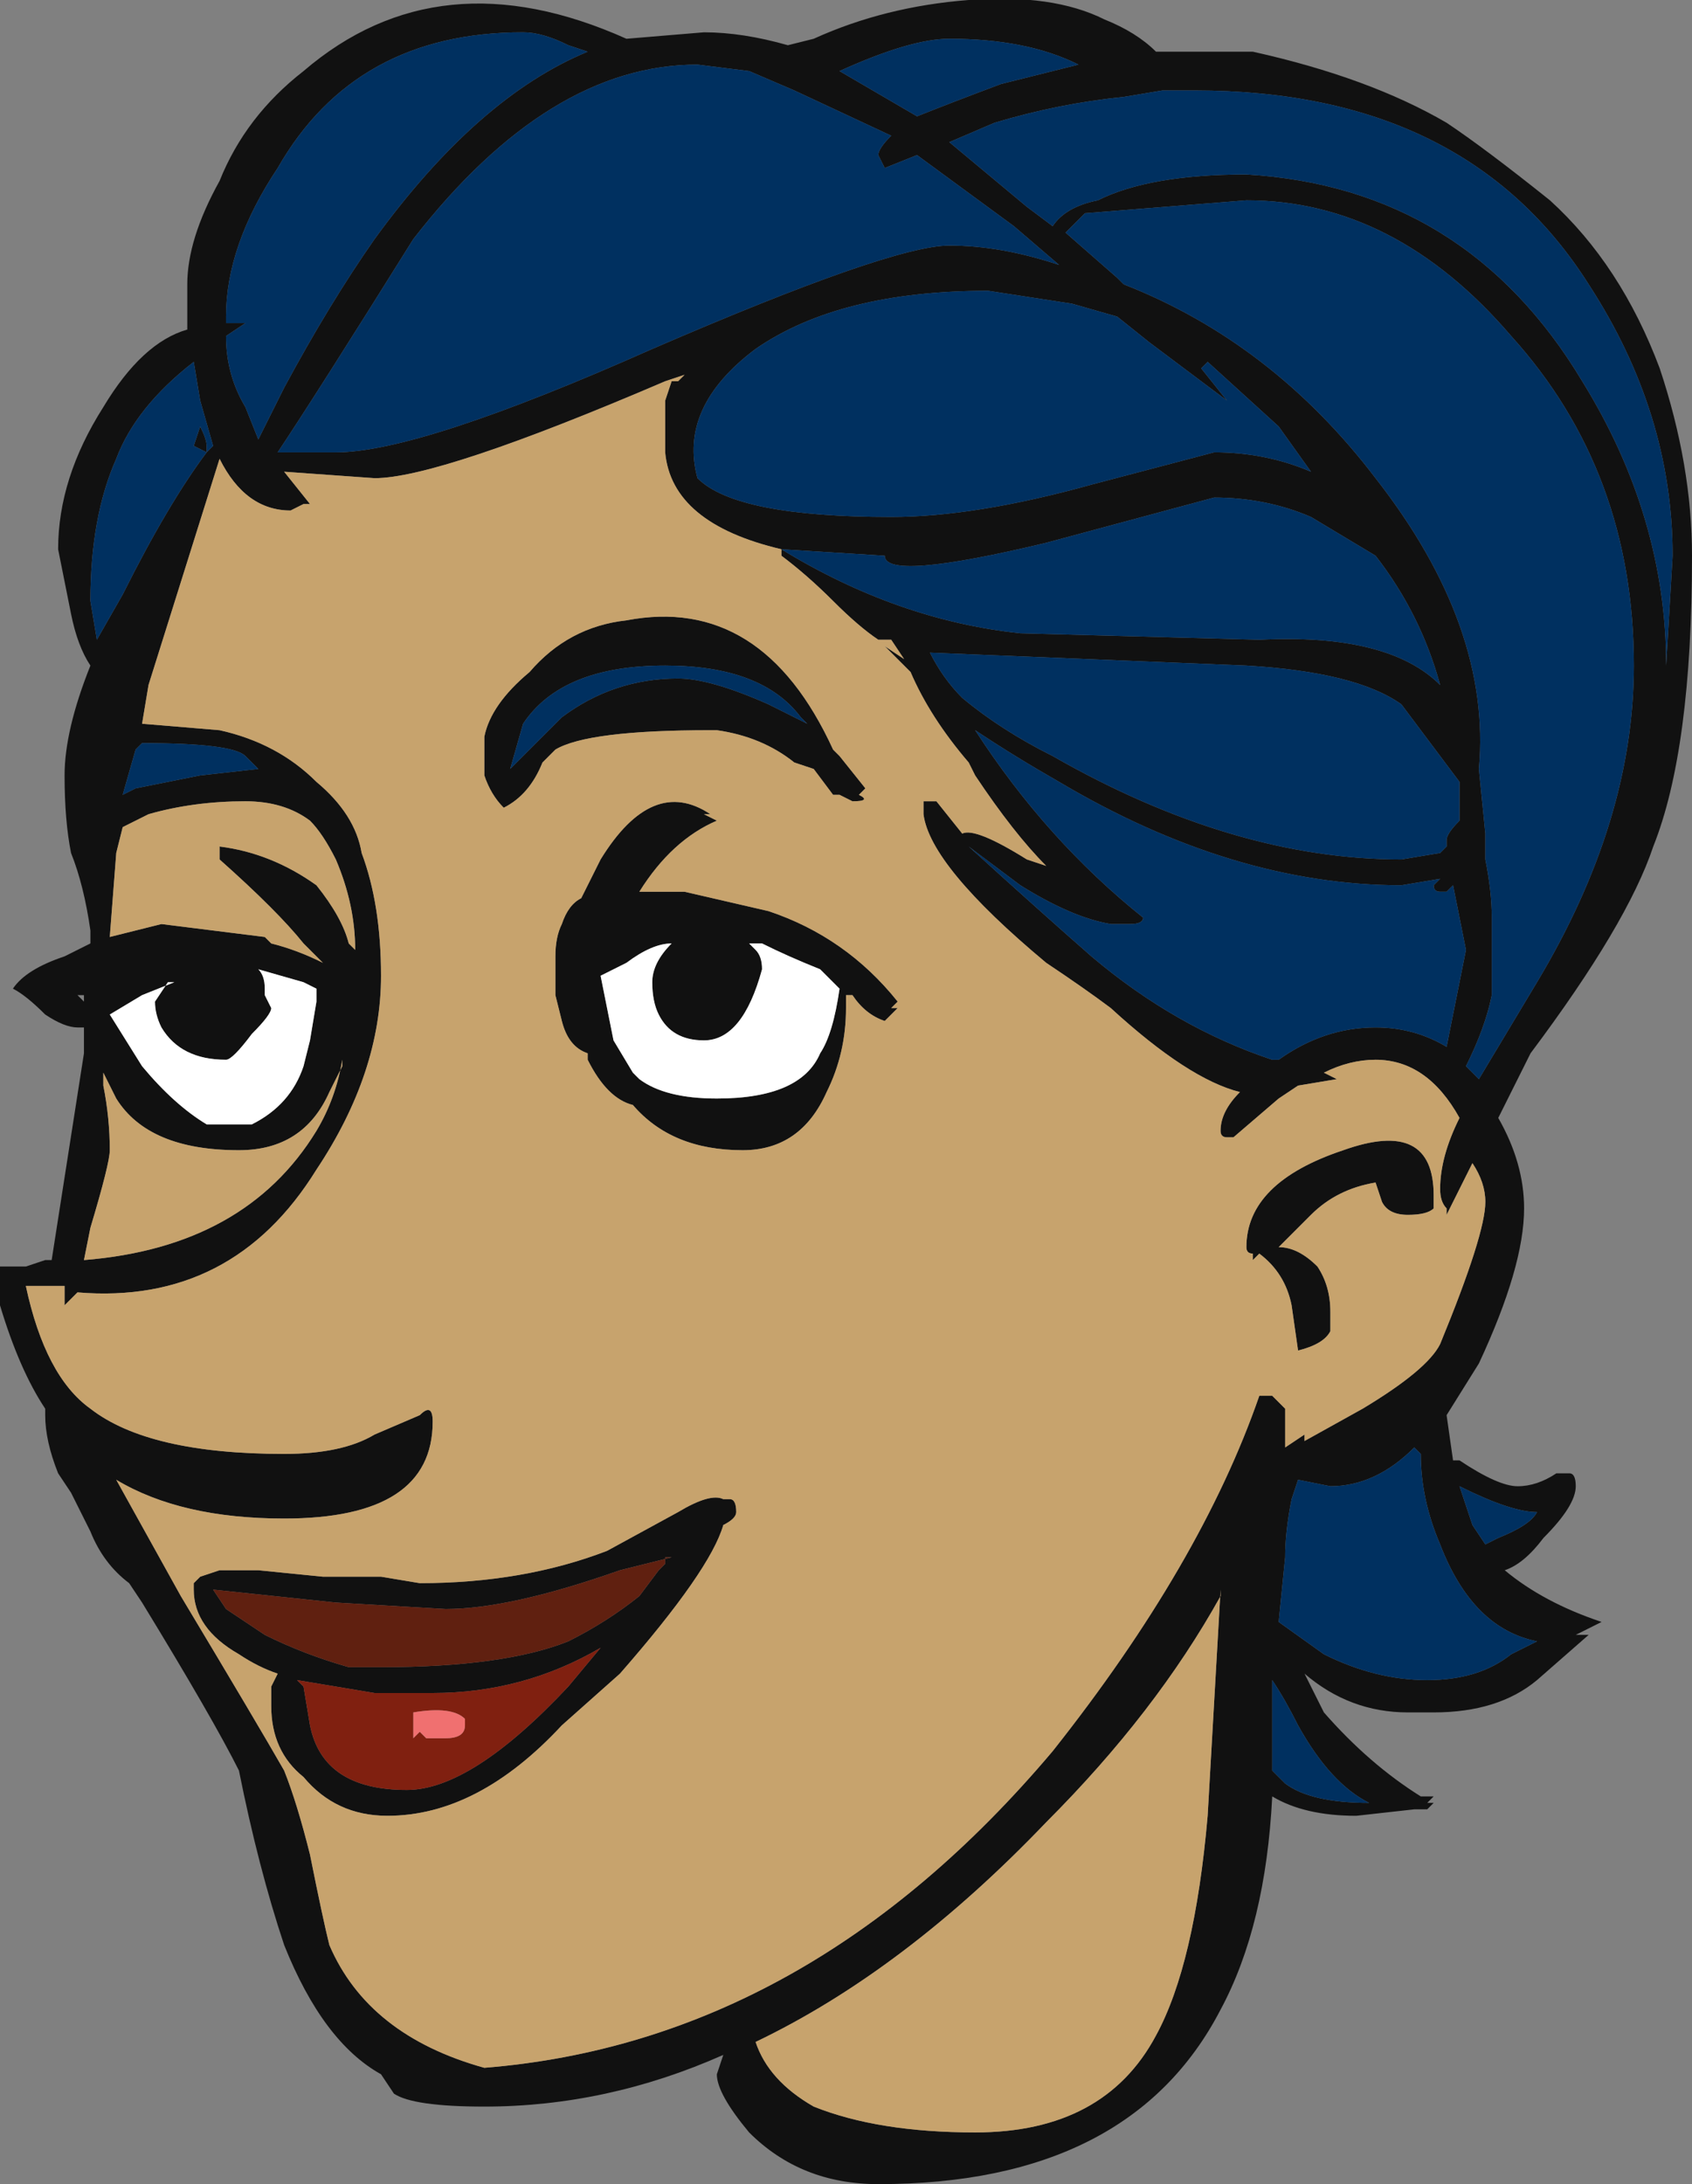 <?xml version="1.0" encoding="UTF-8" standalone="no"?>
<svg xmlns:ffdec="https://www.free-decompiler.com/flash" xmlns:xlink="http://www.w3.org/1999/xlink" ffdec:objectType="shape" height="16.9px" width="13.1px" xmlns="http://www.w3.org/2000/svg">
  <rect width="100%" height="100%" fill="#808080" stroke="none"/>
  <g transform="matrix(1.0, 0.0, 0.0, 1.0, 6.3, 16.95)">
    <path d="M2.4 -16.2 Q1.9 -16.15 1.4 -16.0 L1.05 -15.85 1.65 -15.35 1.85 -15.2 Q1.95 -15.35 2.2 -15.4 2.6 -15.6 3.35 -15.6 5.05 -15.5 5.95 -14.0 6.6 -12.95 6.6 -11.8 L6.65 -12.65 Q6.65 -13.75 6.0 -14.75 5.05 -16.25 2.95 -16.25 L2.7 -16.25 2.4 -16.2 M2.05 -16.45 Q1.65 -16.65 1.05 -16.65 0.75 -16.65 0.2 -16.4 L0.8 -16.05 Q1.05 -16.15 1.45 -16.3 L2.05 -16.45 M2.65 -16.55 Q3.05 -16.55 3.4 -16.55 4.3 -16.35 4.9 -16.0 5.2 -15.8 5.7 -15.4 6.25 -14.9 6.55 -14.1 6.8 -13.35 6.8 -12.65 6.8 -11.15 6.5 -10.4 6.3 -9.8 5.55 -8.8 L5.3 -8.3 Q5.5 -7.95 5.5 -7.6 5.5 -7.15 5.15 -6.4 L4.9 -6.0 4.95 -5.65 5.0 -5.65 Q5.3 -5.45 5.45 -5.45 5.6 -5.45 5.75 -5.55 L5.85 -5.55 Q5.9 -5.55 5.9 -5.45 5.9 -5.3 5.65 -5.05 5.5 -4.85 5.35 -4.8 5.65 -4.55 6.1 -4.4 L5.9 -4.3 6.0 -4.3 5.6 -3.95 Q5.3 -3.7 4.8 -3.7 L4.6 -3.7 Q4.15 -3.7 3.8 -4.0 L3.95 -3.7 Q4.3 -3.3 4.7 -3.05 L4.8 -3.05 4.75 -3.0 4.8 -3.0 4.75 -2.95 4.65 -2.95 4.2 -2.9 Q3.8 -2.9 3.55 -3.05 3.5 -2.05 3.15 -1.4 2.45 -0.05 0.5 -0.05 -0.1 -0.05 -0.5 -0.45 -0.75 -0.75 -0.75 -0.9 L-0.7 -1.05 Q-1.6 -0.65 -2.55 -0.65 -3.1 -0.65 -3.25 -0.75 L-3.35 -0.9 Q-3.8 -1.15 -4.1 -1.9 -4.3 -2.5 -4.45 -3.25 -4.65 -3.65 -5.2 -4.55 L-5.3 -4.7 Q-5.5 -4.85 -5.6 -5.1 L-5.75 -5.4 -5.85 -5.55 Q-5.95 -5.8 -5.95 -6.0 L-5.95 -6.05 Q-6.15 -6.35 -6.3 -6.85 L-6.3 -7.15 -6.1 -7.15 -5.95 -7.2 -5.9 -7.2 -5.65 -8.8 -5.65 -9.0 -5.7 -9.0 Q-5.8 -9.0 -5.95 -9.1 -6.1 -9.25 -6.2 -9.3 -6.1 -9.45 -5.8 -9.55 L-5.6 -9.65 -5.6 -9.75 Q-5.65 -10.1 -5.75 -10.35 -5.8 -10.6 -5.8 -10.95 -5.8 -11.3 -5.6 -11.8 -5.7 -11.95 -5.75 -12.2 L-5.85 -12.7 Q-5.85 -13.25 -5.5 -13.8 -5.2 -14.3 -4.85 -14.4 L-4.85 -14.75 Q-4.85 -15.1 -4.6 -15.55 -4.4 -16.05 -3.95 -16.4 -2.9 -17.3 -1.45 -16.65 L-0.85 -16.7 Q-0.55 -16.7 -0.2 -16.6 L0.0 -16.65 Q0.55 -16.9 1.2 -16.95 1.85 -17.0 2.25 -16.8 2.5 -16.7 2.65 -16.55 M0.55 -15.65 L0.5 -15.75 Q0.5 -15.8 0.6 -15.9 L-0.15 -16.25 -0.5 -16.4 -0.9 -16.45 Q-2.05 -16.45 -3.1 -15.1 -3.85 -13.9 -4.15 -13.45 L-3.7 -13.45 Q-3.05 -13.45 -1.25 -14.25 0.6 -15.05 1.05 -15.05 1.45 -15.05 1.9 -14.9 L1.55 -15.2 0.8 -15.75 0.55 -15.65 M2.0 -14.6 L1.35 -14.7 Q0.2 -14.7 -0.45 -14.25 -1.05 -13.8 -0.9 -13.25 -0.6 -12.95 0.6 -12.95 1.25 -12.95 2.15 -13.2 L3.1 -13.45 Q3.5 -13.45 3.85 -13.3 L3.6 -13.65 3.05 -14.15 3.0 -14.1 3.2 -13.85 2.6 -14.3 2.35 -14.5 2.0 -14.6 M1.95 -15.15 L2.35 -14.8 2.4 -14.75 Q3.55 -14.3 4.35 -13.25 5.25 -12.1 5.15 -11.0 L5.2 -10.5 5.2 -10.3 Q5.25 -10.05 5.25 -9.85 L5.25 -9.25 Q5.2 -9.0 5.05 -8.7 L5.15 -8.6 5.6 -9.35 Q6.35 -10.6 6.35 -11.8 6.35 -13.3 5.4 -14.35 4.5 -15.4 3.35 -15.4 L2.1 -15.3 1.95 -15.15 M4.35 -12.65 L3.85 -12.95 Q3.5 -13.1 3.1 -13.1 L1.8 -12.75 Q0.55 -12.45 0.55 -12.65 L-0.25 -12.7 Q0.65 -12.15 1.6 -12.05 L3.45 -12.0 Q4.45 -12.05 4.85 -11.65 4.7 -12.2 4.35 -12.65 M4.55 -11.5 Q4.2 -11.75 3.35 -11.8 L0.9 -11.9 Q1.0 -11.7 1.15 -11.55 1.45 -11.3 1.85 -11.1 3.25 -10.3 4.55 -10.3 L4.85 -10.35 4.9 -10.4 4.9 -10.45 Q4.9 -10.5 5.0 -10.6 L5.0 -10.9 4.55 -11.5 M0.7 -11.85 L0.6 -12.0 0.5 -12.0 Q0.35 -12.1 0.15 -12.3 -0.05 -12.5 -0.25 -12.65 L-0.25 -12.7 Q-1.1 -12.9 -1.15 -13.45 L-1.15 -13.85 -1.1 -14.0 -1.05 -14.0 -1.0 -14.05 -1.15 -14.0 Q-2.9 -13.25 -3.4 -13.25 L-4.1 -13.3 -3.9 -13.05 -3.95 -13.05 -4.05 -13.0 Q-4.4 -13.0 -4.6 -13.4 L-5.15 -11.65 -5.2 -11.35 -4.6 -11.3 Q-4.15 -11.2 -3.85 -10.9 -3.55 -10.65 -3.5 -10.35 -3.35 -9.95 -3.35 -9.4 -3.35 -8.65 -3.85 -7.9 -4.5 -6.85 -5.7 -6.95 L-5.8 -6.85 -5.8 -7.0 -6.1 -7.0 Q-5.95 -6.3 -5.6 -6.05 -5.15 -5.7 -4.1 -5.7 -3.65 -5.7 -3.4 -5.85 L-3.05 -6.0 Q-2.95 -6.1 -2.95 -5.95 -2.95 -5.2 -4.1 -5.2 -4.9 -5.2 -5.4 -5.5 L-4.9 -4.6 Q-4.3 -3.6 -4.1 -3.25 -4.0 -3.0 -3.9 -2.6 -3.8 -2.1 -3.75 -1.9 -3.45 -1.2 -2.55 -0.95 -0.05 -1.15 1.85 -3.4 3.0 -4.85 3.45 -6.15 L3.55 -6.15 3.65 -6.05 3.65 -5.75 3.8 -5.85 3.8 -5.8 4.25 -6.05 Q4.75 -6.35 4.85 -6.55 5.2 -7.4 5.2 -7.65 5.2 -7.8 5.1 -7.95 L4.9 -7.55 4.9 -7.6 Q4.85 -7.65 4.85 -7.75 4.85 -8.0 5.0 -8.3 4.75 -8.75 4.35 -8.75 4.15 -8.75 3.95 -8.65 L4.05 -8.6 3.75 -8.55 3.6 -8.45 3.25 -8.15 3.2 -8.15 Q3.15 -8.15 3.15 -8.2 3.15 -8.35 3.3 -8.5 2.9 -8.6 2.3 -9.15 2.1 -9.3 1.8 -9.5 0.9 -10.25 0.85 -10.65 L0.85 -10.75 0.95 -10.75 1.15 -10.5 Q1.25 -10.55 1.65 -10.3 L1.8 -10.25 Q1.55 -10.5 1.25 -10.95 L1.2 -11.05 Q0.9 -11.4 0.75 -11.75 L0.55 -11.95 0.7 -11.85 M0.7 -11.95 L0.7 -11.95 M0.15 -10.8 L0.0 -11.0 -0.15 -11.05 Q-0.4 -11.25 -0.75 -11.3 L-0.8 -11.3 Q-1.75 -11.3 -2.0 -11.15 L-2.1 -11.05 Q-2.2 -10.8 -2.4 -10.7 -2.5 -10.8 -2.55 -10.95 L-2.55 -11.25 Q-2.5 -11.5 -2.2 -11.75 -1.9 -12.1 -1.45 -12.15 -0.4 -12.35 0.15 -11.15 L0.2 -11.1 0.4 -10.85 0.35 -10.8 Q0.45 -10.75 0.3 -10.75 L0.2 -10.8 0.15 -10.8 M1.25 -11.3 Q1.8 -10.45 2.55 -9.85 2.55 -9.8 2.45 -9.8 L2.3 -9.8 Q2.0 -9.85 1.6 -10.1 L1.2 -10.4 Q1.75 -9.9 2.15 -9.55 2.8 -9.0 3.55 -8.75 L3.6 -8.75 Q3.95 -9.0 4.35 -9.0 4.65 -9.0 4.9 -8.85 L5.05 -9.6 4.95 -10.1 4.9 -10.05 4.85 -10.05 Q4.8 -10.05 4.8 -10.1 L4.85 -10.15 4.55 -10.1 Q3.25 -10.1 1.9 -10.9 1.55 -11.1 1.25 -11.3 M0.3 -9.25 L0.25 -9.25 0.25 -9.15 Q0.25 -8.8 0.1 -8.5 -0.1 -8.05 -0.55 -8.05 -1.1 -8.05 -1.4 -8.4 -1.6 -8.45 -1.75 -8.75 L-1.75 -8.8 Q-1.9 -8.85 -1.95 -9.05 L-2.0 -9.25 Q-2.0 -9.3 -2.0 -9.35 L-2.0 -9.55 Q-2.0 -9.7 -1.95 -9.8 -1.9 -9.95 -1.8 -10.0 L-1.65 -10.3 Q-1.25 -10.95 -0.8 -10.65 L-0.85 -10.65 -0.75 -10.6 Q-1.1 -10.45 -1.35 -10.05 L-1.0 -10.05 -0.35 -9.9 Q0.25 -9.7 0.65 -9.2 L0.6 -9.15 0.65 -9.15 Q0.6 -9.1 0.55 -9.05 0.4 -9.1 0.3 -9.25 M0.05 -9.45 Q-0.2 -9.55 -0.4 -9.65 L-0.5 -9.65 -0.45 -9.6 Q-0.4 -9.55 -0.4 -9.45 -0.55 -8.9 -0.85 -8.9 -1.1 -8.9 -1.2 -9.1 -1.25 -9.2 -1.25 -9.35 -1.25 -9.5 -1.1 -9.65 -1.25 -9.65 -1.45 -9.5 L-1.65 -9.4 -1.55 -8.9 -1.4 -8.65 -1.35 -8.6 Q-1.15 -8.45 -0.75 -8.45 -0.1 -8.45 0.05 -8.8 0.15 -8.95 0.2 -9.3 L0.05 -9.45 M3.4 -7.2 L3.4 -7.25 Q3.35 -7.25 3.35 -7.3 3.35 -7.8 4.1 -8.05 4.8 -8.3 4.8 -7.7 L4.8 -7.6 Q4.75 -7.55 4.6 -7.55 4.45 -7.55 4.4 -7.65 L4.35 -7.8 Q4.05 -7.75 3.85 -7.55 L3.6 -7.3 Q3.75 -7.3 3.9 -7.15 4.0 -7.0 4.0 -6.8 L4.0 -6.65 Q3.95 -6.55 3.75 -6.5 L3.7 -6.85 Q3.65 -7.1 3.45 -7.25 L3.4 -7.2 M4.65 -5.75 Q4.35 -5.45 4.0 -5.45 L3.75 -5.5 3.7 -5.35 Q3.65 -5.1 3.65 -4.9 L3.6 -4.4 3.95 -4.15 Q4.35 -3.95 4.75 -3.95 5.15 -3.95 5.4 -4.15 L5.6 -4.25 Q5.1 -4.35 4.85 -5.0 4.7 -5.35 4.7 -5.7 L4.65 -5.75 M3.15 -4.6 Q2.65 -3.7 1.8 -2.85 0.7 -1.7 -0.45 -1.15 -0.35 -0.85 0.0 -0.65 0.5 -0.45 1.25 -0.45 2.25 -0.45 2.65 -1.2 2.95 -1.75 3.05 -2.9 L3.15 -4.65 3.15 -4.6 M3.55 -3.95 L3.55 -3.25 3.65 -3.15 Q3.85 -3.0 4.3 -3.0 4.0 -3.15 3.75 -3.6 3.65 -3.8 3.55 -3.95 M5.6 -5.25 Q5.4 -5.25 5.0 -5.45 L5.1 -5.15 5.2 -5.0 5.3 -5.05 Q5.55 -5.15 5.6 -5.25 M-4.55 -14.35 Q-4.55 -14.05 -4.4 -13.8 L-4.3 -13.55 -4.1 -13.95 Q-3.75 -14.6 -3.4 -15.1 -2.6 -16.2 -1.75 -16.55 L-1.9 -16.6 Q-2.1 -16.7 -2.25 -16.7 -3.55 -16.7 -4.15 -15.65 -4.55 -15.05 -4.55 -14.5 L-4.55 -14.45 -4.4 -14.45 -4.55 -14.35 M-2.35 -11.0 L-1.95 -11.4 Q-1.55 -11.7 -1.05 -11.7 -0.8 -11.7 -0.35 -11.5 L-0.05 -11.35 -0.1 -11.4 Q-0.4 -11.8 -1.15 -11.8 -1.95 -11.8 -2.25 -11.35 L-2.35 -11.0 M-4.75 -13.85 L-4.8 -14.15 Q-5.25 -13.8 -5.4 -13.4 -5.6 -12.95 -5.6 -12.3 L-5.55 -12.0 -5.35 -12.35 Q-5.0 -13.05 -4.7 -13.45 L-4.8 -13.5 -4.75 -13.65 Q-4.7 -13.55 -4.7 -13.5 L-4.7 -13.45 -4.65 -13.5 -4.75 -13.85 M-5.25 -10.85 L-4.75 -10.95 -4.3 -11.0 Q-4.35 -11.05 -4.4 -11.1 -4.5 -11.2 -5.2 -11.2 L-5.25 -11.15 -5.35 -10.8 -5.25 -10.85 M-5.15 -10.65 L-5.35 -10.55 -5.4 -10.35 -5.45 -9.7 -5.05 -9.8 -4.25 -9.7 -4.2 -9.65 Q-4.0 -9.6 -3.8 -9.5 L-3.95 -9.65 Q-4.15 -9.9 -4.6 -10.3 L-4.6 -10.4 Q-4.2 -10.35 -3.85 -10.1 -3.65 -9.85 -3.6 -9.65 L-3.55 -9.6 Q-3.55 -9.95 -3.7 -10.3 -3.8 -10.5 -3.9 -10.6 -4.1 -10.75 -4.4 -10.75 -4.8 -10.75 -5.15 -10.65 M-3.95 -9.35 L-4.3 -9.45 Q-4.25 -9.4 -4.25 -9.3 L-4.25 -9.25 -4.2 -9.15 Q-4.2 -9.1 -4.35 -8.95 -4.5 -8.75 -4.55 -8.75 -4.9 -8.75 -5.05 -9.0 -5.1 -9.1 -5.1 -9.2 L-5.0 -9.35 -4.95 -9.35 -5.2 -9.25 -5.45 -9.1 -5.2 -8.7 Q-4.95 -8.4 -4.7 -8.25 L-4.35 -8.25 Q-4.05 -8.4 -3.95 -8.7 L-3.9 -8.9 -3.85 -9.2 -3.85 -9.3 -3.95 -9.35 M-5.7 -9.25 L-5.65 -9.2 -5.65 -9.25 -5.7 -9.25 M-5.6 -7.45 L-5.65 -7.2 Q-4.4 -7.3 -3.85 -8.2 -3.7 -8.45 -3.65 -8.75 L-3.65 -8.7 -3.75 -8.5 Q-3.95 -8.05 -4.45 -8.05 -5.15 -8.05 -5.4 -8.45 L-5.5 -8.65 -5.5 -8.55 Q-5.45 -8.3 -5.45 -8.05 -5.45 -7.95 -5.6 -7.45 M-0.65 -5.35 Q-0.6 -5.35 -0.6 -5.25 -0.6 -5.2 -0.7 -5.15 -0.8 -4.8 -1.5 -4.0 L-1.95 -3.6 Q-2.6 -2.9 -3.3 -2.9 -3.7 -2.9 -3.95 -3.2 -4.2 -3.4 -4.2 -3.75 L-4.2 -3.9 -4.15 -4.0 Q-4.3 -4.05 -4.45 -4.15 -4.8 -4.35 -4.8 -4.65 L-4.8 -4.7 -4.75 -4.75 -4.6 -4.8 -4.3 -4.8 -3.8 -4.75 -3.35 -4.75 -3.05 -4.7 Q-2.25 -4.7 -1.6 -4.95 L-1.05 -5.25 Q-0.8 -5.4 -0.7 -5.35 L-0.65 -5.35 M-2.85 -4.5 L-3.7 -4.55 -4.65 -4.65 -4.55 -4.5 -4.25 -4.3 Q-3.95 -4.15 -3.6 -4.05 L-3.35 -4.05 Q-2.4 -4.05 -1.9 -4.25 -1.6 -4.4 -1.35 -4.6 L-1.2 -4.8 -1.15 -4.85 -1.15 -4.9 -1.1 -4.9 -1.5 -4.8 Q-2.35 -4.5 -2.85 -4.5 M-1.65 -4.2 Q-2.25 -3.85 -2.95 -3.85 L-3.4 -3.85 -4.0 -3.95 -3.95 -3.9 -3.9 -3.6 Q-3.8 -3.1 -3.15 -3.1 -2.65 -3.1 -1.9 -3.9 L-1.65 -4.2" fill="#111111" fill-rule="evenodd" stroke="none"/>
    <path d="M0.7 -11.85 L0.55 -11.95 0.75 -11.75 Q0.9 -11.4 1.2 -11.05 L1.25 -10.95 Q1.55 -10.5 1.8 -10.25 L1.65 -10.3 Q1.25 -10.55 1.15 -10.5 L0.95 -10.75 0.85 -10.75 0.85 -10.65 Q0.9 -10.25 1.8 -9.5 2.1 -9.3 2.3 -9.15 2.9 -8.6 3.3 -8.5 3.15 -8.35 3.15 -8.2 3.15 -8.15 3.2 -8.15 L3.25 -8.15 3.6 -8.45 3.75 -8.55 4.05 -8.6 3.95 -8.65 Q4.15 -8.75 4.35 -8.75 4.75 -8.75 5.0 -8.3 4.85 -8.0 4.85 -7.75 4.85 -7.65 4.9 -7.6 L4.9 -7.55 5.1 -7.95 Q5.2 -7.8 5.2 -7.65 5.2 -7.4 4.85 -6.55 4.75 -6.35 4.25 -6.05 L3.8 -5.8 3.8 -5.85 3.65 -5.75 3.65 -6.05 3.55 -6.15 3.45 -6.15 Q3.0 -4.85 1.85 -3.4 -0.05 -1.15 -2.55 -0.95 -3.45 -1.2 -3.75 -1.9 -3.8 -2.1 -3.9 -2.6 -4.0 -3.0 -4.1 -3.25 -4.3 -3.6 -4.9 -4.6 L-5.4 -5.5 Q-4.9 -5.2 -4.1 -5.2 -2.95 -5.2 -2.95 -5.95 -2.95 -6.1 -3.05 -6.0 L-3.4 -5.85 Q-3.65 -5.7 -4.1 -5.7 -5.15 -5.7 -5.6 -6.05 -5.95 -6.3 -6.1 -7.0 L-5.8 -7.0 -5.8 -6.85 -5.7 -6.95 Q-4.5 -6.85 -3.85 -7.9 -3.35 -8.65 -3.35 -9.4 -3.35 -9.95 -3.5 -10.35 -3.55 -10.65 -3.85 -10.9 -4.15 -11.2 -4.6 -11.3 L-5.2 -11.35 -5.15 -11.65 -4.6 -13.4 Q-4.4 -13.0 -4.05 -13.0 L-3.95 -13.05 -3.9 -13.05 -4.1 -13.3 -3.4 -13.25 Q-2.9 -13.25 -1.15 -14.0 L-1.0 -14.05 -1.05 -14.0 -1.1 -14.0 -1.15 -13.85 -1.15 -13.45 Q-1.1 -12.9 -0.25 -12.7 L-0.25 -12.65 Q-0.05 -12.5 0.15 -12.3 0.35 -12.1 0.5 -12.0 L0.6 -12.0 0.7 -11.85 M0.15 -10.8 L0.2 -10.8 0.3 -10.75 Q0.45 -10.75 0.35 -10.8 L0.4 -10.85 0.2 -11.1 0.15 -11.15 Q-0.4 -12.35 -1.45 -12.15 -1.9 -12.1 -2.2 -11.75 -2.5 -11.5 -2.55 -11.25 L-2.55 -10.95 Q-2.5 -10.8 -2.4 -10.7 -2.2 -10.8 -2.1 -11.05 L-2.0 -11.15 Q-1.75 -11.3 -0.8 -11.3 L-0.75 -11.3 Q-0.4 -11.25 -0.15 -11.05 L0.0 -11.0 0.15 -10.8 M0.3 -9.25 Q0.4 -9.1 0.55 -9.05 0.6 -9.1 0.65 -9.15 L0.6 -9.15 0.65 -9.2 Q0.25 -9.7 -0.35 -9.9 L-1.0 -10.05 -1.35 -10.05 Q-1.1 -10.45 -0.75 -10.6 L-0.85 -10.65 -0.8 -10.65 Q-1.25 -10.95 -1.65 -10.3 L-1.8 -10.0 Q-1.9 -9.95 -1.95 -9.8 -2.0 -9.7 -2.0 -9.55 L-2.0 -9.35 Q-2.0 -9.3 -2.0 -9.25 L-1.95 -9.05 Q-1.9 -8.85 -1.75 -8.8 L-1.75 -8.75 Q-1.6 -8.45 -1.4 -8.4 -1.1 -8.05 -0.55 -8.05 -0.1 -8.05 0.1 -8.5 0.25 -8.8 0.25 -9.15 L0.25 -9.25 0.3 -9.25 M3.4 -7.2 L3.45 -7.25 Q3.65 -7.1 3.7 -6.85 L3.75 -6.5 Q3.95 -6.55 4.0 -6.65 L4.0 -6.8 Q4.0 -7.0 3.9 -7.15 3.75 -7.3 3.6 -7.3 L3.85 -7.55 Q4.05 -7.75 4.35 -7.8 L4.4 -7.65 Q4.45 -7.55 4.6 -7.55 4.75 -7.55 4.8 -7.6 L4.8 -7.7 Q4.8 -8.3 4.1 -8.05 3.35 -7.8 3.35 -7.3 3.35 -7.25 3.4 -7.25 L3.4 -7.2 M3.15 -4.6 L3.15 -4.65 3.05 -2.9 Q2.95 -1.75 2.65 -1.2 2.25 -0.45 1.25 -0.45 0.5 -0.45 0.0 -0.65 -0.35 -0.85 -0.45 -1.15 0.7 -1.7 1.8 -2.85 2.65 -3.7 3.15 -4.6 M-5.15 -10.65 Q-4.8 -10.75 -4.4 -10.75 -4.1 -10.75 -3.9 -10.6 -3.8 -10.5 -3.7 -10.3 -3.55 -9.95 -3.55 -9.6 L-3.6 -9.65 Q-3.65 -9.85 -3.85 -10.1 -4.2 -10.35 -4.6 -10.4 L-4.6 -10.3 Q-4.15 -9.9 -3.95 -9.65 L-3.8 -9.5 Q-4.0 -9.6 -4.2 -9.65 L-4.25 -9.7 -5.05 -9.8 -5.45 -9.7 -5.4 -10.35 -5.35 -10.55 -5.15 -10.65 M-0.65 -5.35 L-0.7 -5.35 Q-0.8 -5.4 -1.05 -5.25 L-1.6 -4.95 Q-2.25 -4.7 -3.05 -4.7 L-3.35 -4.75 -3.8 -4.75 -4.3 -4.8 -4.6 -4.8 -4.75 -4.75 -4.8 -4.7 -4.8 -4.65 Q-4.8 -4.35 -4.45 -4.15 -4.3 -4.05 -4.15 -4.0 L-4.2 -3.9 -4.2 -3.75 Q-4.2 -3.4 -3.95 -3.2 -3.7 -2.9 -3.3 -2.9 -2.6 -2.9 -1.95 -3.6 L-1.5 -4.0 Q-0.8 -4.8 -0.7 -5.15 -0.6 -5.2 -0.6 -5.25 -0.6 -5.35 -0.65 -5.35 M-5.6 -7.45 Q-5.45 -7.95 -5.45 -8.05 -5.45 -8.3 -5.5 -8.55 L-5.5 -8.65 -5.4 -8.45 Q-5.15 -8.05 -4.45 -8.05 -3.95 -8.05 -3.75 -8.5 L-3.65 -8.7 -3.65 -8.75 Q-3.7 -8.45 -3.85 -8.2 -4.4 -7.3 -5.65 -7.2 L-5.6 -7.45" fill="#c7a36d" fill-rule="evenodd" stroke="none"/>
    <path d="M2.05 -16.45 L1.45 -16.3 Q1.05 -16.15 0.8 -16.05 L0.2 -16.4 Q0.75 -16.65 1.05 -16.65 1.65 -16.65 2.05 -16.45 M2.4 -16.2 L2.7 -16.25 2.95 -16.25 Q5.05 -16.25 6.0 -14.75 6.65 -13.75 6.65 -12.65 L6.6 -11.8 Q6.6 -12.95 5.95 -14.0 5.05 -15.5 3.35 -15.6 2.6 -15.6 2.2 -15.4 1.95 -15.35 1.85 -15.2 L1.65 -15.35 1.05 -15.85 1.4 -16.0 Q1.9 -16.15 2.4 -16.2 M4.55 -11.5 L5.0 -10.9 5.0 -10.6 Q4.9 -10.5 4.9 -10.45 L4.9 -10.4 4.85 -10.35 4.55 -10.3 Q3.25 -10.3 1.85 -11.1 1.45 -11.3 1.15 -11.55 1.0 -11.7 0.9 -11.9 L3.35 -11.8 Q4.2 -11.75 4.55 -11.5 M4.35 -12.65 Q4.7 -12.2 4.85 -11.65 4.45 -12.05 3.45 -12.0 L1.6 -12.05 Q0.65 -12.15 -0.25 -12.7 L0.55 -12.65 Q0.55 -12.45 1.8 -12.75 L3.1 -13.1 Q3.5 -13.1 3.85 -12.95 L4.35 -12.65 M1.95 -15.15 L2.1 -15.3 3.35 -15.4 Q4.5 -15.4 5.4 -14.35 6.35 -13.3 6.35 -11.8 6.35 -10.6 5.6 -9.35 L5.15 -8.6 5.05 -8.7 Q5.2 -9.0 5.25 -9.25 L5.25 -9.85 Q5.25 -10.05 5.2 -10.3 L5.2 -10.5 5.15 -11.0 Q5.25 -12.1 4.35 -13.25 3.55 -14.3 2.4 -14.75 L2.35 -14.8 1.95 -15.15 M2.0 -14.6 L2.35 -14.5 2.6 -14.3 3.2 -13.85 3.0 -14.1 3.05 -14.15 3.6 -13.65 3.85 -13.3 Q3.5 -13.45 3.1 -13.45 L2.15 -13.2 Q1.25 -12.95 0.6 -12.95 -0.6 -12.95 -0.9 -13.25 -1.05 -13.8 -0.45 -14.25 0.2 -14.7 1.35 -14.7 L2.0 -14.6 M0.55 -15.65 L0.8 -15.75 1.55 -15.2 1.9 -14.9 Q1.45 -15.05 1.05 -15.05 0.6 -15.05 -1.25 -14.25 -3.05 -13.45 -3.7 -13.45 L-4.15 -13.45 Q-3.85 -13.9 -3.1 -15.1 -2.05 -16.45 -0.9 -16.45 L-0.5 -16.4 -0.15 -16.25 0.6 -15.9 Q0.5 -15.8 0.5 -15.75 L0.55 -15.65 M1.25 -11.3 Q1.55 -11.1 1.9 -10.9 3.25 -10.1 4.55 -10.1 L4.85 -10.15 4.8 -10.1 Q4.8 -10.05 4.85 -10.05 L4.9 -10.05 4.95 -10.1 5.05 -9.6 4.9 -8.85 Q4.65 -9.0 4.35 -9.0 3.95 -9.0 3.6 -8.75 L3.55 -8.75 Q2.8 -9.0 2.15 -9.55 1.75 -9.9 1.2 -10.4 L1.6 -10.1 Q2.0 -9.85 2.3 -9.8 L2.45 -9.8 Q2.55 -9.8 2.55 -9.85 1.8 -10.45 1.25 -11.3 M4.65 -5.75 L4.7 -5.7 Q4.7 -5.35 4.85 -5.0 5.1 -4.35 5.6 -4.25 L5.4 -4.15 Q5.15 -3.95 4.75 -3.95 4.35 -3.95 3.95 -4.15 L3.6 -4.4 3.65 -4.9 Q3.65 -5.1 3.7 -5.35 L3.75 -5.5 4.0 -5.45 Q4.35 -5.45 4.65 -5.75 M-5.25 -10.85 L-5.35 -10.8 -5.25 -11.15 -5.2 -11.2 Q-4.5 -11.2 -4.4 -11.1 -4.35 -11.05 -4.3 -11.0 L-4.75 -10.95 -5.25 -10.85 M-4.75 -13.85 L-4.65 -13.5 -4.7 -13.45 -4.7 -13.5 Q-4.7 -13.55 -4.75 -13.65 L-4.8 -13.5 -4.7 -13.45 Q-5.0 -13.05 -5.35 -12.35 L-5.55 -12.0 -5.6 -12.3 Q-5.6 -12.95 -5.4 -13.4 -5.25 -13.8 -4.8 -14.15 L-4.75 -13.85 M-2.35 -11.0 L-2.25 -11.35 Q-1.95 -11.8 -1.15 -11.8 -0.4 -11.8 -0.1 -11.4 L-0.05 -11.35 -0.35 -11.5 Q-0.8 -11.7 -1.05 -11.7 -1.55 -11.7 -1.95 -11.4 L-2.35 -11.0 M-4.55 -14.35 L-4.4 -14.45 -4.55 -14.45 -4.55 -14.5 Q-4.55 -15.05 -4.15 -15.65 -3.55 -16.7 -2.25 -16.7 -2.1 -16.7 -1.9 -16.6 L-1.75 -16.55 Q-2.6 -16.2 -3.4 -15.1 -3.75 -14.6 -4.1 -13.95 L-4.3 -13.55 -4.4 -13.8 Q-4.55 -14.05 -4.55 -14.35 M5.6 -5.25 Q5.55 -5.15 5.3 -5.05 L5.2 -5.0 5.1 -5.15 5.0 -5.45 Q5.4 -5.25 5.6 -5.25 M3.55 -3.95 Q3.65 -3.8 3.75 -3.6 4.0 -3.15 4.3 -3.0 3.85 -3.0 3.65 -3.15 L3.55 -3.25 3.55 -3.95" fill="#003060" fill-rule="evenodd" stroke="none"/>
    <path d="M-2.85 -4.5 Q-2.35 -4.5 -1.5 -4.8 L-1.1 -4.9 -1.15 -4.9 -1.15 -4.85 -1.2 -4.8 -1.35 -4.6 Q-1.6 -4.4 -1.9 -4.25 -2.4 -4.05 -3.35 -4.05 L-3.6 -4.05 Q-3.95 -4.15 -4.25 -4.3 L-4.55 -4.5 -4.65 -4.65 -3.7 -4.55 -2.85 -4.5" fill="#602010" fill-rule="evenodd" stroke="none"/>
    <path d="M-1.65 -4.2 L-1.9 -3.9 Q-2.65 -3.1 -3.15 -3.1 -3.8 -3.1 -3.9 -3.6 L-3.95 -3.9 -4.0 -3.95 -3.4 -3.85 -2.95 -3.85 Q-2.25 -3.85 -1.65 -4.2 M-2.7 -3.6 L-2.7 -3.65 Q-2.8 -3.75 -3.1 -3.7 L-3.1 -3.5 -3.05 -3.55 -3.0 -3.5 -2.85 -3.5 Q-2.7 -3.5 -2.7 -3.6" fill="#802010" fill-rule="evenodd" stroke="none"/>
    <path d="M-2.7 -3.6 Q-2.7 -3.5 -2.85 -3.5 L-3.0 -3.5 -3.05 -3.55 -3.1 -3.5 -3.1 -3.7 Q-2.8 -3.75 -2.7 -3.65 L-2.7 -3.6" fill="#f07070" fill-rule="evenodd" stroke="none"/>
    <path d="M0.05 -9.45 L0.2 -9.3 Q0.15 -8.95 0.05 -8.8 -0.1 -8.45 -0.75 -8.45 -1.15 -8.45 -1.35 -8.6 L-1.4 -8.65 -1.55 -8.9 -1.65 -9.4 -1.45 -9.5 Q-1.25 -9.65 -1.1 -9.65 -1.25 -9.5 -1.25 -9.35 -1.25 -9.2 -1.2 -9.1 -1.1 -8.9 -0.85 -8.9 -0.55 -8.9 -0.4 -9.45 -0.4 -9.55 -0.45 -9.6 L-0.5 -9.65 -0.4 -9.65 Q-0.2 -9.55 0.05 -9.45 M-3.95 -9.35 L-3.85 -9.3 -3.85 -9.2 -3.9 -8.9 -3.95 -8.7 Q-4.05 -8.4 -4.35 -8.25 L-4.7 -8.25 Q-4.95 -8.4 -5.2 -8.7 L-5.45 -9.1 -5.2 -9.25 -4.95 -9.35 -5.0 -9.35 -5.1 -9.2 Q-5.1 -9.1 -5.05 -9.0 -4.9 -8.75 -4.55 -8.75 -4.5 -8.75 -4.35 -8.95 -4.2 -9.1 -4.2 -9.15 L-4.25 -9.25 -4.25 -9.3 Q-4.25 -9.4 -4.3 -9.45 L-3.95 -9.35" fill="#ffffff" fill-rule="evenodd" stroke="none"/>
  </g>
</svg>

